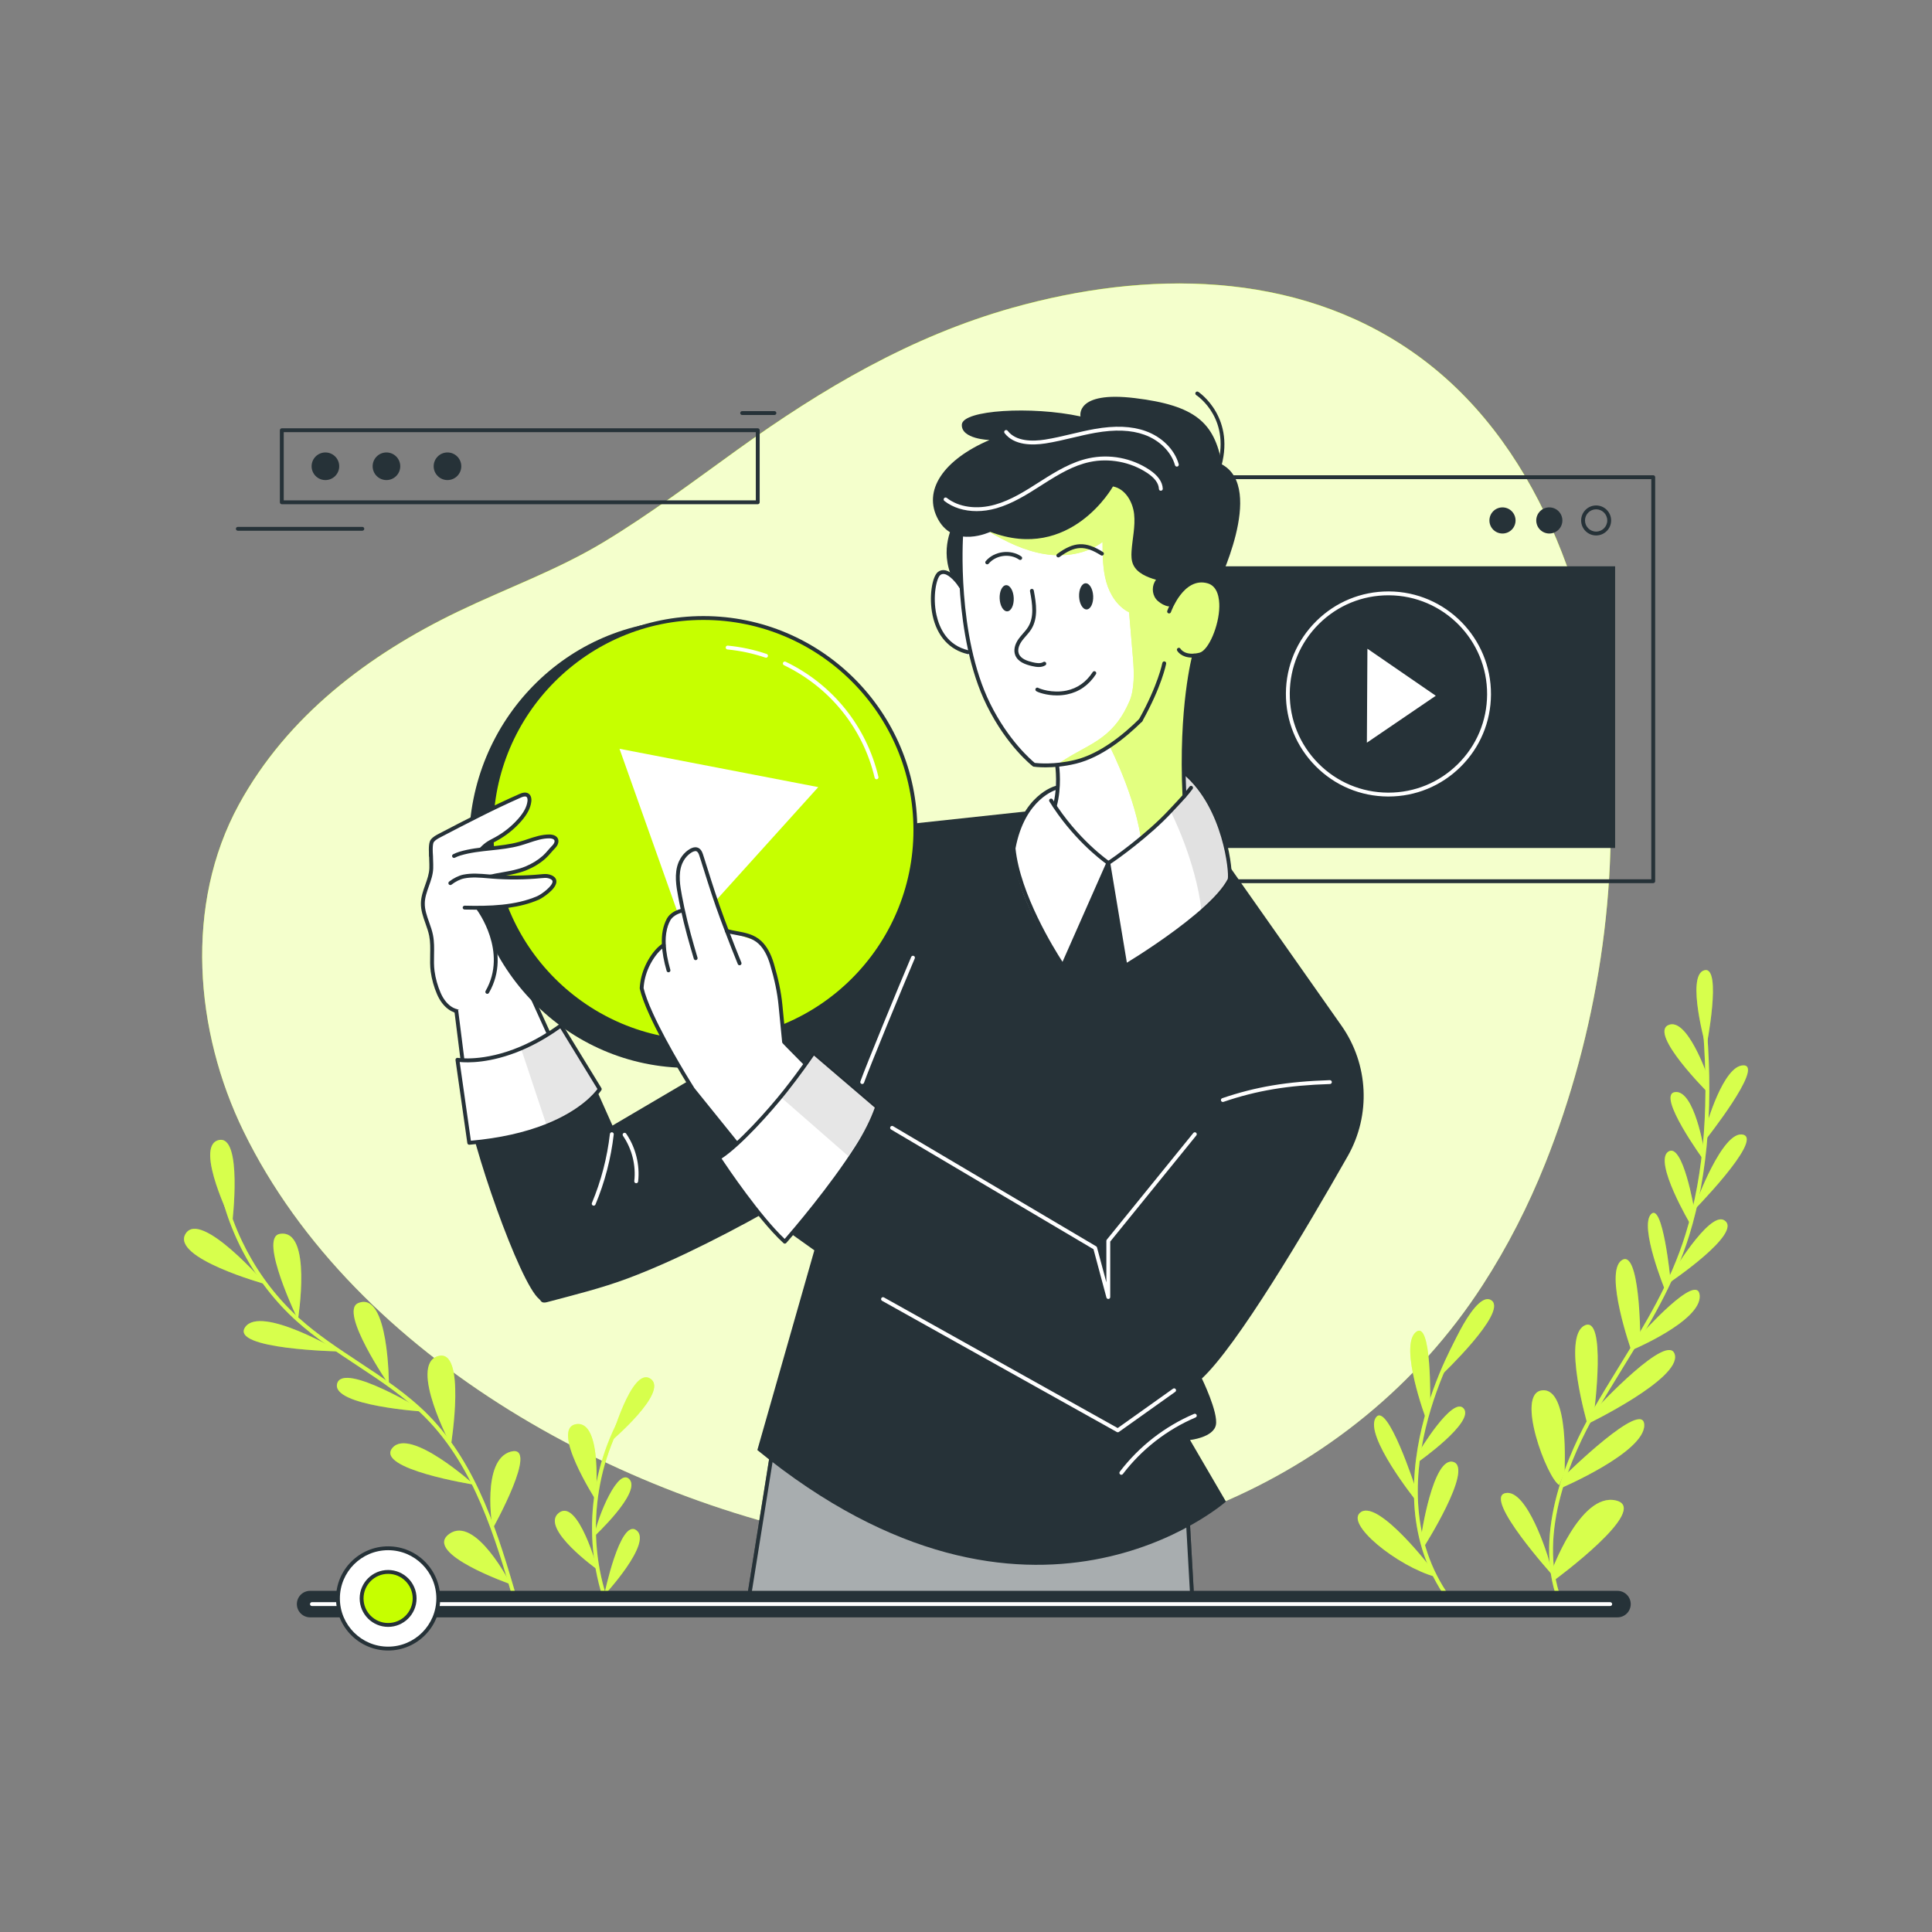 <?xml version="1.0" encoding="utf-8"?>
<!-- Generator: Adobe Illustrator 27.5.0, SVG Export Plug-In . SVG Version: 6.00 Build 0)  -->
<svg version="1.1" xmlns="http://www.w3.org/2000/svg" xmlns:xlink="http://www.w3.org/1999/xlink" x="0px" y="0px"
	 viewBox="0 0 500 500" style="enable-background:new 0 0 500 500;" xml:space="preserve">
<rect x="0" y="0" width="500" height="500" fill="#808080" stroke="none"/>
<g id="Background_Simple_1_">
	<g id="Background_Simple">
		<path style="fill:#C6FF00;" d="M226.051,399.98c60.889,9.521,123.913-15.287,157.658-67.434
			c6.421-9.922,11.816-20.502,16.197-31.476c13.335-33.404,19.6-72.299,15.9-108.145c-3.915-37.93-17.749-79.286-50.343-101.924
			c-30.432-21.137-68.861-21.09-103.434-11.368c-26.269,7.387-49.199,20.927-71.194,36.741
			c-11.362,8.169-22.562,16.62-34.552,23.866c-12.071,7.294-25.131,11.945-37.726,18.004c-23.176,11.15-44.204,27.032-56.729,49.945
			c-14.155,25.895-11.445,58.667,1.21,84.572C91.994,352.032,163.162,390.146,226.051,399.98z"/>
		<path style="opacity:0.8;fill:#FFFFFF;" d="M226.051,400.015c60.889,9.521,123.913-15.287,157.658-67.434
			c6.421-9.922,11.816-20.502,16.197-31.476c13.335-33.404,19.6-72.299,15.9-108.145c-3.915-37.93-17.749-79.286-50.343-101.924
			c-30.432-21.137-68.861-21.09-103.434-11.368c-26.269,7.387-49.199,20.926-71.194,36.741
			c-11.362,8.169-22.562,16.62-34.552,23.866c-12.071,7.294-25.131,11.945-37.726,18.004c-23.176,11.15-44.204,27.032-56.729,49.945
			c-14.155,25.895-11.445,58.667,1.21,84.572C91.994,352.068,163.162,390.181,226.051,400.015z"/>
	</g>
</g>
<g id="Graphics">
	<g id="Background_details">
		<g>
			<g>
				<g>
					<path style="fill:#263238;" d="M427.857,228.554H276.185c-0.276,0-0.5-0.224-0.5-0.5V123.497c0-0.276,0.224-0.5,0.5-0.5
						h151.672c0.276,0,0.5,0.224,0.5,0.5v104.558C428.357,228.331,428.134,228.554,427.857,228.554z M276.685,227.554h150.672
						V123.997H276.685V227.554z"/>
				</g>
				<g>
					<g>
						<path style="fill:#263238;" d="M413.077,138.575c-2.14,0-3.881-1.741-3.881-3.882c0-2.14,1.741-3.881,3.881-3.881
							c2.141,0,3.882,1.741,3.882,3.881C416.959,136.833,415.218,138.575,413.077,138.575z M413.077,131.811
							c-1.589,0-2.881,1.293-2.881,2.881c0,1.589,1.292,2.882,2.881,2.882c1.589,0,2.882-1.293,2.882-2.882
							C415.959,133.104,414.666,131.811,413.077,131.811z"/>
					</g>
					<path style="fill:#263238;" d="M404.342,134.693c0,1.867-1.514,3.381-3.381,3.381c-1.868,0-3.381-1.514-3.381-3.381
						s1.514-3.382,3.381-3.382C402.828,131.312,404.342,132.826,404.342,134.693z"/>
					<path style="fill:#263238;" d="M392.224,134.693c0,1.867-1.514,3.381-3.381,3.381s-3.381-1.514-3.381-3.381
						s1.514-3.382,3.381-3.382S392.224,132.826,392.224,134.693z"/>
				</g>
				<g>
					<rect x="286.815" y="146.558" style="fill:#263238;" width="131.176" height="72.901"/>
				</g>
			</g>
			<g>
				<g>
					<g>
						<path style="fill:#FFFFFF;" d="M359.332,206.135c-0.053,0-0.104,0-0.155-0.001c-7.088-0.04-13.736-2.838-18.721-7.879
							c-4.984-5.041-7.706-11.72-7.666-18.809c0.04-7.088,2.838-13.737,7.879-18.721c5.004-4.947,11.623-7.666,18.653-7.666
							c0.053,0,0.103,0,0.155,0c14.632,0.083,26.469,12.055,26.387,26.688c-0.04,7.088-2.838,13.737-7.879,18.721
							C372.981,203.416,366.362,206.135,359.332,206.135z M359.323,154.06c-6.767,0-13.136,2.617-17.951,7.378
							c-4.851,4.796-7.544,11.194-7.582,18.015c-0.039,6.821,2.581,13.249,7.377,18.1c4.796,4.851,11.194,7.543,18.016,7.582
							c0.05,0.001,0.1,0.001,0.148,0.001c6.767,0,13.136-2.617,17.951-7.378c4.851-4.796,7.544-11.194,7.582-18.015
							c0.079-14.081-11.312-25.602-25.393-25.682C359.422,154.06,359.372,154.06,359.323,154.06z"/>
					</g>
					<polygon style="fill:#FFFFFF;" points="353.885,167.888 353.748,192.205 371.581,180.061 					"/>
				</g>
			</g>
		</g>
		<g id="Background_Details">
			<g>
				<g>
					<g>
						<g>
							<path style="fill:#263238;" d="M196.105,130.495H72.931c-0.276,0-0.5-0.224-0.5-0.5v-18.651c0-0.276,0.224-0.5,0.5-0.5
								h123.175c0.276,0,0.5,0.224,0.5,0.5v18.651C196.605,130.271,196.382,130.495,196.105,130.495z M73.431,129.495h122.175
								v-17.651H73.431V129.495z"/>
						</g>
						<g>
							<path style="fill:#263238;" d="M87.789,120.669c0,1.973-1.6,3.573-3.573,3.573c-1.973,0-3.573-1.6-3.573-3.573
								c0-1.973,1.6-3.573,3.573-3.573C86.19,117.096,87.789,118.696,87.789,120.669z"/>
							<path style="fill:#263238;" d="M103.584,120.669c0,1.973-1.6,3.573-3.573,3.573c-1.973,0-3.573-1.6-3.573-3.573
								c0-1.973,1.599-3.573,3.573-3.573C101.985,117.096,103.584,118.696,103.584,120.669z"/>
							<path style="fill:#263238;" d="M119.379,120.669c0,1.973-1.6,3.573-3.573,3.573c-1.973,0-3.573-1.6-3.573-3.573
								c0-1.973,1.6-3.573,3.573-3.573C117.78,117.096,119.379,118.696,119.379,120.669z"/>
						</g>
					</g>
					<g>
						<path style="fill:#263238;" d="M200.423,107.4h-8.354c-0.276,0-0.5-0.224-0.5-0.5c0-0.276,0.224-0.5,0.5-0.5h8.354
							c0.276,0,0.5,0.224,0.5,0.5C200.923,107.176,200.7,107.4,200.423,107.4z"/>
					</g>
					<g>
						<path style="fill:#263238;" d="M93.771,137.354H61.55c-0.276,0-0.5-0.224-0.5-0.5s0.224-0.5,0.5-0.5h32.221
							c0.276,0,0.5,0.224,0.5,0.5S94.048,137.354,93.771,137.354z"/>
					</g>
				</g>
			</g>
		</g>
	</g>
</g>
<g id="Plants_1_">
	<g id="Plants">
		<g>
			<g>
				<g>
					<path style="fill:#C6FF00;" d="M403.587,414.514c-0.203,0-0.395-0.125-0.47-0.327c-6.501-17.67,2.864-38.333,9.025-49.077
						c2.242-3.909,4.61-7.764,6.899-11.492c6.816-11.096,13.255-21.577,17.149-34.11c4.934-15.875,6.355-34.967,4.222-56.744
						c-0.026-0.275,0.175-0.52,0.449-0.547c0.275-0.011,0.521,0.175,0.547,0.449c2.145,21.911,0.711,41.136-4.263,57.139
						c-3.932,12.653-10.402,23.186-17.252,34.337c-2.286,3.722-4.649,7.57-6.885,11.467c-6.074,10.593-15.316,30.945-8.954,48.233
						c0.096,0.26-0.037,0.547-0.296,0.643C403.702,414.504,403.645,414.514,403.587,414.514z"/>
				</g>
				<path style="fill:#C6FF00;" d="M401.408,406.976c0,0,7.483-20.823,16.775-18.658c9.292,2.165-16.007,20.697-16.007,20.697
					L401.408,406.976z"/>
				<path style="fill:#C6FF00;" d="M404.942,380.917c-0.116-0.655,1.278-21.795-5.808-21.098s1.278,22.882,4.414,24.508
					L404.942,380.917z"/>
				<path style="fill:#C6FF00;" d="M400.672,403.123c0,0-5.435-18.058-11.136-16.691c-5.701,1.367,12.435,21.42,12.435,21.42
					L400.672,403.123z"/>
				<path style="fill:#C6FF00;" d="M403.921,385.142c0,0,21.727-9.267,21.609-16.343c-0.118-7.076-20.548,13.035-20.548,13.035
					L403.921,385.142z"/>
				<path style="fill:#C6FF00;" d="M410.821,368.543c0,0-6.564-22.527-0.773-25.487c5.791-2.96,2.529,22.303,2.529,22.303
					L410.821,368.543z"/>
				<path style="fill:#C6FF00;" d="M410.821,368.543c0,0,24.163-11.665,22.627-17.928c-1.536-6.264-19.956,13.516-19.956,13.516
					L410.821,368.543z"/>
				<path style="fill:#C6FF00;" d="M422.17,349.466c0,0-7.118-20.216-2.462-23.32c4.656-3.104,4.785,19.452,4.785,19.452
					L422.17,349.466z"/>
				<path style="fill:#C6FF00;" d="M422.17,349.466c0,0,18.101-7.542,17.713-14.138c-0.388-6.595-15.39,10.27-15.39,10.27
					L422.17,349.466z"/>
				<path style="fill:#C6FF00;" d="M430.919,333.866c0,0-6.701-16.35-3.646-19.623c3.055-3.274,5.019,16.737,5.019,16.737
					L430.919,333.866z"/>
				<path style="fill:#C6FF00;" d="M432.292,330.285c0,0,9.958-16.846,13.906-14.495c5.273,3.142-14.476,16.389-14.476,16.389
					L432.292,330.285z"/>
				<path style="fill:#C6FF00;" d="M437.492,316.853c0,0-9.583-16.144-5.77-18.79c3.813-2.646,6.751,14.983,6.751,14.983
					L437.492,316.853z"/>
				<path style="fill:#C6FF00;" d="M438.75,311.845c0.094-0.42,7.077-19.516,12.369-18.193c5.293,1.323-13.379,20.229-13.379,20.229
					L438.75,311.845z"/>
				<path style="fill:#C6FF00;" d="M441.034,297.792c0,0-2.476-15.754-7.516-15.166c-5.04,0.588,7.516,17.789,7.516,17.789V297.792z
					"/>
				<path style="fill:#C6FF00;" d="M441.558,291.512c0,0,4.415-15.944,9.708-15.797c5.293,0.147-9.976,19.408-9.976,19.408
					L441.558,291.512z"/>
				<path style="fill:#C6FF00;" d="M441.86,278.362c0,0-5.277-15.366-10.138-13.049c-4.861,2.316,10.138,17.297,10.138,17.297
					V278.362z"/>
				<path style="fill:#C6FF00;" d="M441.563,271.166c0,0-5.32-18.627-0.528-20.05C445.826,249.693,441.563,271.166,441.563,271.166z
					"/>
			</g>
			<g style="opacity:0.3;">
				<g>
					<path style="fill:#FFFFFF;" d="M403.587,414.514c-0.203,0-0.395-0.125-0.47-0.327c-6.501-17.67,2.864-38.333,9.025-49.077
						c2.242-3.909,4.61-7.764,6.899-11.492c6.816-11.096,13.255-21.577,17.149-34.11c4.934-15.875,6.355-34.967,4.222-56.744
						c-0.026-0.275,0.175-0.52,0.449-0.547c0.275-0.011,0.521,0.175,0.547,0.449c2.145,21.911,0.711,41.136-4.263,57.139
						c-3.932,12.653-10.402,23.186-17.252,34.337c-2.286,3.722-4.649,7.57-6.885,11.467c-6.074,10.593-15.316,30.945-8.954,48.233
						c0.096,0.26-0.037,0.547-0.296,0.643C403.702,414.504,403.645,414.514,403.587,414.514z"/>
				</g>
				<g>
					<path style="fill:#FFFFFF;" d="M401.408,406.976c0,0,7.483-20.823,16.775-18.658c9.292,2.165-16.007,20.697-16.007,20.697
						L401.408,406.976z"/>
					<path style="fill:#FFFFFF;" d="M404.942,380.917c-0.116-0.655,1.278-21.795-5.808-21.098s1.278,22.882,4.414,24.508
						L404.942,380.917z"/>
					<path style="fill:#FFFFFF;" d="M400.672,403.123c0,0-5.435-18.058-11.136-16.691c-5.701,1.367,12.435,21.42,12.435,21.42
						L400.672,403.123z"/>
					<path style="fill:#FFFFFF;" d="M403.921,385.142c0,0,21.727-9.267,21.609-16.343c-0.118-7.076-20.548,13.035-20.548,13.035
						L403.921,385.142z"/>
					<path style="fill:#FFFFFF;" d="M410.821,368.543c0,0-6.564-22.527-0.773-25.487c5.791-2.96,2.529,22.303,2.529,22.303
						L410.821,368.543z"/>
					<path style="fill:#FFFFFF;" d="M410.821,368.543c0,0,24.163-11.665,22.627-17.928c-1.536-6.264-19.956,13.516-19.956,13.516
						L410.821,368.543z"/>
					<path style="fill:#FFFFFF;" d="M422.17,349.466c0,0-7.118-20.216-2.462-23.32c4.656-3.104,4.785,19.452,4.785,19.452
						L422.17,349.466z"/>
					<path style="fill:#FFFFFF;" d="M422.17,349.466c0,0,18.101-7.542,17.713-14.138c-0.388-6.595-15.39,10.27-15.39,10.27
						L422.17,349.466z"/>
					<path style="fill:#FFFFFF;" d="M430.919,333.866c0,0-6.701-16.35-3.646-19.623c3.055-3.274,5.019,16.737,5.019,16.737
						L430.919,333.866z"/>
					<path style="fill:#FFFFFF;" d="M432.292,330.285c0,0,9.958-16.846,13.906-14.495c5.273,3.142-14.476,16.389-14.476,16.389
						L432.292,330.285z"/>
					<path style="fill:#FFFFFF;" d="M437.492,316.853c0,0-9.583-16.144-5.77-18.79c3.813-2.646,6.751,14.983,6.751,14.983
						L437.492,316.853z"/>
					<path style="fill:#FFFFFF;" d="M438.75,311.845c0.094-0.42,7.077-19.516,12.369-18.193
						c5.293,1.323-13.379,20.229-13.379,20.229L438.75,311.845z"/>
					<path style="fill:#FFFFFF;" d="M441.034,297.792c0,0-2.476-15.754-7.516-15.166c-5.04,0.588,7.516,17.789,7.516,17.789V297.792
						z"/>
					<path style="fill:#FFFFFF;" d="M441.558,291.512c0,0,4.415-15.944,9.708-15.797c5.293,0.147-9.976,19.408-9.976,19.408
						L441.558,291.512z"/>
					<path style="fill:#FFFFFF;" d="M441.86,278.362c0,0-5.277-15.366-10.138-13.049c-4.861,2.316,10.138,17.297,10.138,17.297
						V278.362z"/>
					<path style="fill:#FFFFFF;" d="M441.563,271.166c0,0-5.32-18.627-0.528-20.05C445.826,249.693,441.563,271.166,441.563,271.166
						z"/>
				</g>
			</g>
		</g>
		<g>
			<g>
				<g>
					<path style="fill:#C6FF00;" d="M156.966,415.219c-0.206,0-0.399-0.129-0.472-0.334c-6.214-17.657-3.436-38.174,7.251-53.542
						c0.157-0.228,0.468-0.283,0.696-0.125c0.227,0.157,0.283,0.469,0.125,0.695c-10.506,15.109-13.237,35.28-7.128,52.64
						c0.092,0.261-0.045,0.546-0.306,0.638C157.077,415.21,157.021,415.219,156.966,415.219z"/>
				</g>
				<path style="fill:#C6FF00;" d="M156.354,412.873c0,0,12.618-13.578,8.371-16.826S156.354,412.873,156.354,412.873z"/>
				<path style="fill:#C6FF00;" d="M154.721,406.292c0,0-5.111-18.74-10.108-14.742
					C139.616,395.547,154.721,406.292,154.721,406.292z"/>
				<path style="fill:#C6FF00;" d="M153.732,397.671c0,0,12.117-11.243,9.244-14.74
					C160.103,379.433,154.732,392.299,153.732,397.671z"/>
				<path style="fill:#C6FF00;" d="M154.175,388.173c0,0,1.906-20.608-5.015-19.608
					C142.239,369.564,154.175,388.173,154.175,388.173z"/>
				<path style="fill:#C6FF00;" d="M158.024,373.061c0,0,15.195-12.866,10.324-16.239
					C163.475,353.449,158.024,373.061,158.024,373.061z"/>
			</g>
			<g style="opacity:0.3;">
				<g>
					<path style="fill:#FFFFFF;" d="M156.944,415.219c-0.206,0-0.399-0.129-0.472-0.334c-6.214-17.657-3.436-38.174,7.25-53.542
						c0.158-0.228,0.468-0.283,0.696-0.125c0.227,0.157,0.283,0.469,0.125,0.695c-10.506,15.109-13.237,35.28-7.128,52.64
						c0.092,0.261-0.045,0.546-0.306,0.638C157.055,415.21,156.999,415.219,156.944,415.219z"/>
				</g>
				<g>
					<path style="fill:#FFFFFF;" d="M156.332,412.873c0,0,12.618-13.578,8.371-16.826
						C160.456,392.799,156.332,412.873,156.332,412.873z"/>
					<path style="fill:#FFFFFF;" d="M154.699,406.292c0,0-5.112-18.74-10.108-14.742
						C139.594,395.547,154.699,406.292,154.699,406.292z"/>
					<path style="fill:#FFFFFF;" d="M153.711,397.671c0,0,12.117-11.243,9.244-14.74
						C160.081,379.433,154.71,392.299,153.711,397.671z"/>
					<path style="fill:#FFFFFF;" d="M154.153,388.173c0,0,1.906-20.608-5.015-19.608
						C142.218,369.564,154.153,388.173,154.153,388.173z"/>
					<path style="fill:#FFFFFF;" d="M158.002,373.061c0,0,15.195-12.866,10.324-16.239S158.002,373.061,158.002,373.061z"/>
				</g>
			</g>
		</g>
		<g>
			<g>
				<g>
					<path style="fill:#C6FF00;" d="M133.373,414.558c-0.217,0-0.416-0.142-0.48-0.359c-4.706-16.106-10.039-34.361-22.684-47.209
						c-5.271-5.355-11.692-9.59-17.901-13.684c-5.287-3.487-10.754-7.092-15.538-11.396c-11.154-10.037-18.711-24.321-20.734-39.189
						c-0.037-0.273,0.155-0.525,0.428-0.563c0.277-0.044,0.526,0.154,0.563,0.428c1.991,14.638,9.431,28.699,20.412,38.58
						c4.727,4.254,10.163,7.838,15.419,11.305c6.252,4.123,12.718,8.386,18.063,13.817c12.822,13.027,18.192,31.41,22.931,47.629
						c0.078,0.266-0.075,0.543-0.34,0.62C133.466,414.551,133.419,414.558,133.373,414.558z"/>
				</g>
				<path style="fill:#C6FF00;" d="M132.181,410.008c0,0-9.122-18.046-15.961-12.993
					C109.381,402.067,132.181,410.008,132.181,410.008z"/>
				<path style="fill:#C6FF00;" d="M127.506,395.603c-0.119-0.324-2.951-17.821,4.675-19.915
					C139.808,373.595,127.506,395.603,127.506,395.603z"/>
				<path style="fill:#C6FF00;" d="M122.706,384.239c0,0-16.535-14.971-21.14-9.527C96.959,380.154,122.706,384.239,122.706,384.239
					z"/>
				<path style="fill:#C6FF00;" d="M116.704,374.026c0,0-10.952-20.669-3.415-23.042
					C120.826,348.611,116.704,374.026,116.704,374.026z"/>
				<path style="fill:#C6FF00;" d="M109.991,365.354c0,0-21.169-13.087-22.737-7.279
					C85.687,363.883,109.991,365.354,109.991,365.354z"/>
				<path style="fill:#C6FF00;" d="M100.648,358.356c0,0-13.04-18.972-7.951-21.112C100.648,333.9,100.648,358.356,100.648,358.356z
					"/>
				<path style="fill:#C6FF00;" d="M87.881,349.758c0,0-20.382-12.065-24.421-6.302C59.422,349.22,87.881,349.758,87.881,349.758z"
					/>
				<path style="fill:#C6FF00;" d="M77.104,341.538c0,0-10.268-21.217-4.719-22.198C80.96,317.822,77.104,341.538,77.104,341.538z"
					/>
				<path style="fill:#C6FF00;" d="M68.75,332.363c0,0-16.76-19.383-20.704-13.094S68.75,332.363,68.75,332.363z"/>
				<path style="fill:#C6FF00;" d="M60.097,316.595c0,0-9.945-19.856-3.566-21.524C62.911,293.402,60.097,316.595,60.097,316.595z"
					/>
			</g>
			<g style="opacity:0.3;">
				<g>
					<path style="fill:#FFFFFF;" d="M133.373,414.558c-0.217,0-0.416-0.142-0.48-0.359c-4.706-16.106-10.039-34.361-22.684-47.209
						c-5.271-5.355-11.692-9.59-17.901-13.684c-5.287-3.487-10.754-7.092-15.538-11.396c-11.154-10.037-18.711-24.321-20.734-39.189
						c-0.037-0.273,0.155-0.525,0.428-0.563c0.277-0.044,0.526,0.154,0.563,0.428c1.991,14.638,9.431,28.699,20.412,38.58
						c4.727,4.254,10.163,7.838,15.419,11.305c6.252,4.123,12.718,8.386,18.063,13.817c12.822,13.027,18.192,31.41,22.931,47.629
						c0.078,0.266-0.075,0.543-0.34,0.62C133.466,414.551,133.419,414.558,133.373,414.558z"/>
				</g>
				<path style="fill:#FFFFFF;" d="M132.181,410.008c0,0-9.122-18.046-15.961-12.993
					C109.381,402.067,132.181,410.008,132.181,410.008z"/>
				<path style="fill:#FFFFFF;" d="M127.506,395.603c-0.119-0.324-2.951-17.821,4.675-19.915
					C139.808,373.595,127.506,395.603,127.506,395.603z"/>
				<path style="fill:#FFFFFF;" d="M122.706,384.239c0,0-16.535-14.971-21.14-9.527C96.959,380.154,122.706,384.239,122.706,384.239
					z"/>
				<path style="fill:#FFFFFF;" d="M116.704,374.026c0,0-10.952-20.669-3.415-23.042
					C120.826,348.611,116.704,374.026,116.704,374.026z"/>
				<path style="fill:#FFFFFF;" d="M109.991,365.354c0,0-21.169-13.087-22.737-7.279
					C85.687,363.883,109.991,365.354,109.991,365.354z"/>
				<path style="fill:#FFFFFF;" d="M100.648,358.356c0,0-13.04-18.972-7.951-21.112C100.648,333.9,100.648,358.356,100.648,358.356z
					"/>
				<path style="fill:#FFFFFF;" d="M87.881,349.758c0,0-20.382-12.065-24.421-6.302C59.422,349.22,87.881,349.758,87.881,349.758z"
					/>
				<path style="fill:#FFFFFF;" d="M77.104,341.538c0,0-10.268-21.217-4.719-22.198C80.96,317.822,77.104,341.538,77.104,341.538z"
					/>
				<path style="fill:#FFFFFF;" d="M68.75,332.363c0,0-16.76-19.383-20.704-13.094S68.75,332.363,68.75,332.363z"/>
				<path style="fill:#FFFFFF;" d="M60.097,316.595c0,0-9.945-19.856-3.566-21.524C62.911,293.402,60.097,316.595,60.097,316.595z"
					/>
			</g>
		</g>
		<g>
			<g>
				<g>
					<path style="fill:#C6FF00;" d="M375.828,415.388c-0.149,0-0.297-0.066-0.396-0.194c-22.444-29.026,1.862-69.649,2.11-70.057
						c0.142-0.236,0.452-0.31,0.686-0.166c0.236,0.144,0.311,0.451,0.167,0.688c-0.244,0.4-24.193,40.444-2.173,68.924
						c0.169,0.219,0.129,0.532-0.09,0.701C376.043,415.353,375.935,415.388,375.828,415.388z"/>
				</g>
				<path style="fill:#C6FF00;" d="M370.428,405.885c0,0-13.35-17.468-18.118-14.632c-4.768,2.835,9.485,14.198,19.177,16.829
					L370.428,405.885z"/>
				<path style="fill:#C6FF00;" d="M367.75,397.992c0-0.387,3.118-21.302,8.402-19.627c5.284,1.676-7.733,22.111-7.733,22.111
					L367.75,397.992z"/>
				<path style="fill:#C6FF00;" d="M366.357,388.225c0,0-13.287-16.587-10.341-21.28c2.947-4.693,10.346,18.223,10.346,18.223
					L366.357,388.225z"/>
				<path style="fill:#C6FF00;" d="M367.145,378.27c0,0,14.516-10.233,11.679-13.725c-2.837-3.492-11.679,11.312-11.679,11.312
					V378.27z"/>
				<path style="fill:#C6FF00;" d="M369.011,367.109c0,0-6.922-18.546-2.654-22.3c4.269-3.754,3.768,18.528,3.768,18.528
					L369.011,367.109z"/>
				<path style="fill:#C6FF00;" d="M373.169,355.746c0,0,16.797-15.942,12.929-19.128
					C382.23,333.434,374.687,349.619,373.169,355.746z"/>
			</g>
			<g style="opacity:0.3;">
				<g>
					<path style="fill:#FFFFFF;" d="M375.828,415.388c-0.149,0-0.297-0.066-0.396-0.194c-22.444-29.026,1.862-69.649,2.11-70.057
						c0.142-0.236,0.452-0.31,0.686-0.166c0.236,0.144,0.311,0.451,0.167,0.688c-0.244,0.4-24.193,40.444-2.173,68.924
						c0.169,0.219,0.129,0.532-0.09,0.701C376.043,415.353,375.935,415.388,375.828,415.388z"/>
				</g>
				<g>
					<path style="fill:#FFFFFF;" d="M370.428,405.885c0,0-13.35-17.468-18.118-14.632c-4.768,2.835,9.485,14.198,19.177,16.829
						L370.428,405.885z"/>
					<path style="fill:#FFFFFF;" d="M367.75,397.992c0-0.387,3.118-21.302,8.402-19.627c5.284,1.676-7.733,22.111-7.733,22.111
						L367.75,397.992z"/>
					<path style="fill:#FFFFFF;" d="M366.357,388.225c0,0-13.287-16.587-10.341-21.28c2.947-4.693,10.346,18.223,10.346,18.223
						L366.357,388.225z"/>
					<path style="fill:#FFFFFF;" d="M367.145,378.27c0,0,14.516-10.233,11.679-13.725c-2.837-3.492-11.679,11.312-11.679,11.312
						V378.27z"/>
					<path style="fill:#FFFFFF;" d="M369.011,367.109c0,0-6.922-18.546-2.654-22.3c4.269-3.754,3.768,18.528,3.768,18.528
						L369.011,367.109z"/>
					<path style="fill:#FFFFFF;" d="M373.169,355.746c0,0,16.797-15.942,12.929-19.128
						C382.23,333.434,374.687,349.619,373.169,355.746z"/>
				</g>
			</g>
		</g>
	</g>
</g>
<g id="Character_1_">
	<g id="Character">
		<g>
			<g>
				<path style="fill:#263238;" d="M308.497,412.8c-1.082-19.233-1.821-32.546-1.821-32.546
					c-68.737,16.642-105.933-10.084-105.933-10.084s-3.009,18.928-6.819,42.63H308.497z"/>
				<path style="fill:#263238;" d="M308.497,413.3H193.924c-0.146,0-0.286-0.064-0.38-0.176c-0.095-0.111-0.137-0.259-0.113-0.403
					c3.811-23.702,6.819-42.629,6.819-42.629c0.027-0.172,0.141-0.316,0.301-0.383c0.161-0.068,0.343-0.045,0.484,0.055
					c0.371,0.266,37.827,26.393,105.524,10.004c0.143-0.032,0.297-0.003,0.415,0.085c0.119,0.089,0.193,0.226,0.201,0.374
					c0,0,0.739,13.313,1.821,32.545c0.008,0.138-0.041,0.271-0.136,0.372C308.766,413.243,308.635,413.3,308.497,413.3z
					 M194.511,412.3h113.457c-0.933-16.58-1.605-28.659-1.758-31.42c-62.894,15.041-99.785-6.457-105.095-9.863
					C200.521,374.749,197.829,391.658,194.511,412.3z"/>
			</g>
			<g style="opacity:0.6;">
				<path style="fill:#FFFFFF;" d="M308.497,412.8c-1.082-19.233-1.821-32.546-1.821-32.546
					c-68.737,16.642-105.933-10.084-105.933-10.084s-3.009,18.928-6.819,42.63H308.497z"/>
				<path style="fill:#263238;" d="M308.497,413.3H193.924c-0.146,0-0.286-0.064-0.38-0.176c-0.095-0.111-0.137-0.259-0.113-0.403
					c3.811-23.702,6.819-42.629,6.819-42.629c0.027-0.172,0.141-0.316,0.301-0.383c0.161-0.068,0.343-0.045,0.484,0.055
					c0.371,0.266,37.827,26.393,105.524,10.004c0.143-0.032,0.297-0.003,0.415,0.085c0.119,0.089,0.193,0.226,0.201,0.374
					c0,0,0.739,13.313,1.821,32.545c0.008,0.138-0.041,0.271-0.136,0.372C308.766,413.243,308.635,413.3,308.497,413.3z
					 M194.511,412.3h113.457c-0.933-16.58-1.605-28.659-1.758-31.42c-62.894,15.041-99.785-6.457-105.095-9.863
					C200.521,374.749,197.829,391.658,194.511,412.3z"/>
			</g>
		</g>
		<g>
			<g>
				<path style="fill:#FFFFFF;" d="M111.614,224.714c-0.103,3.101-2.117,5.905-2.181,9.008c-0.059,2.896,1.58,5.54,2.137,8.383
					c0.599,3.055-0.021,6.192,0.392,9.268c0.258,1.919,0.832,3.971,1.604,5.75c0.617,1.421,1.512,2.756,2.765,3.668
					c2.033,1.48,4.846,1.415,7.261,1.415c2.463,0,5.015-0.448,6.995-2.011c1.614-1.275,2.649-3.127,3.641-4.928
					c0.83-1.506,1.681-3.091,1.707-4.81c0.015-0.969-0.239-1.926-0.597-2.827c-1.955-4.91-6.993-8.413-7.84-13.629
					c-0.362-2.229,0.106-4.495,0.303-6.744c0.197-2.249,0.068-4.687-1.287-6.493c-2.258-3.011-7.522-3.631-11.027-3.619
					C110.426,217.162,111.737,220.984,111.614,224.714z"/>
				<path style="fill:#263238;" d="M122.949,262.706c-2.339,0-4.929-0.066-6.912-1.511c-1.21-0.882-2.196-2.185-2.929-3.874
					c-0.794-1.829-1.377-3.918-1.642-5.882c-0.194-1.449-0.165-2.915-0.138-4.333c0.032-1.624,0.065-3.304-0.249-4.906
					c-0.211-1.077-0.595-2.159-0.967-3.206c-0.599-1.687-1.218-3.431-1.18-5.283c0.034-1.647,0.585-3.202,1.12-4.705
					c0.521-1.466,1.013-2.851,1.061-4.309l0,0c0.022-0.679-0.004-1.371-0.03-2.04c-0.074-1.919-0.144-3.732,0.965-4.889
					c0.72-0.751,1.844-1.119,3.436-1.124c3.229,0.002,8.918,0.47,11.429,3.819c1.212,1.616,1.653,3.788,1.385,6.836
					c-0.049,0.558-0.114,1.116-0.18,1.675c-0.201,1.714-0.39,3.333-0.128,4.946c0.462,2.848,2.222,5.155,4.085,7.599
					c1.406,1.843,2.859,3.749,3.726,5.926c0.44,1.105,0.647,2.093,0.633,3.019c-0.028,1.883-0.953,3.562-1.769,5.043
					c-0.962,1.745-2.052,3.724-3.769,5.08c-1.805,1.425-4.194,2.118-7.305,2.118h-0.289
					C123.186,262.706,123.068,262.706,122.949,262.706z M112.113,224.731c-0.053,1.613-0.594,3.137-1.118,4.611
					c-0.531,1.494-1.032,2.905-1.062,4.391c-0.035,1.67,0.527,3.252,1.122,4.928c0.384,1.081,0.78,2.198,1.006,3.348
					c0.335,1.706,0.3,3.441,0.268,5.118c-0.027,1.38-0.055,2.808,0.129,4.181c0.252,1.875,0.809,3.869,1.567,5.616
					c0.662,1.523,1.536,2.689,2.601,3.464c1.82,1.325,4.4,1.322,6.677,1.318h0.29c2.877,0,5.063-0.622,6.685-1.903
					c1.559-1.23,2.597-3.115,3.513-4.777c0.76-1.379,1.621-2.941,1.645-4.576c0.012-0.792-0.172-1.654-0.562-2.634
					c-0.816-2.05-2.227-3.9-3.592-5.689c-1.856-2.434-3.775-4.95-4.278-8.045c-0.284-1.75-0.077-3.515,0.123-5.222
					c0.064-0.549,0.129-1.098,0.177-1.645c0.245-2.788-0.133-4.742-1.189-6.149c-2.333-3.111-8.213-3.397-10.625-3.419
					c-1.307,0.004-2.196,0.271-2.718,0.816c-0.816,0.851-0.757,2.384-0.688,4.159C112.11,223.306,112.137,224.016,112.113,224.731
					L112.113,224.731z"/>
			</g>
			<g>
				<path style="fill:#FFFFFF;" d="M118.096,261.65l3.34,26.509c0,0,18.884-4.641,24.457-12.087l-10.714-23.562"/>
				<path style="fill:#263238;" d="M121.435,288.658c-0.1,0-0.199-0.03-0.283-0.088c-0.118-0.081-0.195-0.208-0.213-0.35
					l-3.34-26.508c-0.035-0.274,0.16-0.524,0.434-0.559c0.277-0.04,0.524,0.16,0.559,0.434l3.269,25.943
					c3.085-0.818,18.382-5.137,23.453-11.527l-10.589-23.287c-0.114-0.251-0.003-0.548,0.248-0.662
					c0.254-0.113,0.548-0.004,0.662,0.248l10.714,23.562c0.076,0.166,0.055,0.36-0.055,0.507
					c-5.616,7.503-23.96,12.081-24.738,12.272C121.516,288.653,121.476,288.658,121.435,288.658z"/>
			</g>
			<g>
				<g>
					<path style="fill:#263238;" d="M152.533,277.897l5.976,13.398l61.763-36.338l11.695-15.606l8.109,19.669l-16.492,38.64
						c-12.79,9.046-26.512,17.034-40.514,24.025c-6.739,3.364-13.587,6.538-20.645,9.178c-6.737,2.52-13.739,4.239-20.68,6.087
						c-0.481,0.128-1.014,0.252-1.459,0.029c-0.318-0.159-0.448-0.542-0.725-0.765c-5.081-4.091-17.82-40.555-19.132-52.165
						L152.533,277.897z"/>
					<path style="fill:#263238;" d="M318.608,224.831l28.561,40.608c7.028,9.993,7.66,23.137,1.628,33.761
						c-11.017,19.4-28.588,49.031-37.753,57.557c0,0,4.278,8.765,3.628,12.017c-0.65,3.251-6.693,3.901-6.693,3.901l9.294,15.931
						c0,0-50.395,44.542-121.272-13.33l14.752-51.695l-7.809-5.566l31.331-104.652l32.192-3.464l9.795,25.923l10.57-12.496
						l10.608,12.496L318.608,224.831z"/>
				</g>
				<g>
					<g>
						<path style="fill:#FFFFFF;" d="M316.473,285.189c-0.208,0-0.402-0.131-0.474-0.339c-0.089-0.261,0.051-0.545,0.313-0.635
							c8.682-2.96,16.751-4.313,27.852-4.672c0.268,0.001,0.507,0.208,0.516,0.484c0.009,0.275-0.208,0.507-0.484,0.516
							c-10.994,0.354-18.979,1.692-27.561,4.619C316.581,285.18,316.526,285.189,316.473,285.189z"/>
					</g>
					<g>
						<path style="fill:#FFFFFF;" d="M290.202,381.676c-0.106,0-0.213-0.033-0.303-0.103c-0.22-0.167-0.263-0.481-0.095-0.7
							c4.997-6.555,11.643-11.727,19.223-14.959c0.255-0.109,0.548,0.011,0.656,0.264c0.108,0.254-0.01,0.548-0.264,0.656
							c-7.42,3.164-13.928,8.228-18.82,14.644C290.501,381.608,290.352,381.676,290.202,381.676z"/>
					</g>
					<g>
						<path style="fill:#FFFFFF;" d="M153.645,312.025c-0.064,0-0.13-0.013-0.193-0.039c-0.255-0.106-0.375-0.398-0.268-0.653
							c2.385-5.709,3.952-11.72,4.658-17.865c0.032-0.274,0.283-0.467,0.554-0.44c0.274,0.032,0.471,0.28,0.439,0.554
							c-0.716,6.239-2.308,12.342-4.729,18.137C154.027,311.91,153.841,312.025,153.645,312.025z"/>
					</g>
					<g>
						<path style="fill:#FFFFFF;" d="M164.65,306.218c-0.019,0-0.038-0.001-0.057-0.003c-0.274-0.031-0.472-0.279-0.44-0.554
							c0.464-4.071-0.602-8.341-2.926-11.716c-0.157-0.227-0.1-0.538,0.128-0.695c0.23-0.156,0.54-0.099,0.695,0.129
							c2.459,3.57,3.587,8.088,3.096,12.396C165.117,306.029,164.901,306.218,164.65,306.218z"/>
					</g>
					<g>
						<path style="fill:#FFFFFF;" d="M223.139,280.543c-0.055,0-0.111-0.009-0.166-0.028c-0.26-0.091-0.397-0.377-0.306-0.637
							c1.326-3.783,9.958-24.739,13.151-32.23c0.108-0.254,0.402-0.372,0.656-0.264c0.254,0.108,0.372,0.402,0.264,0.656
							c-3.105,7.284-11.836,28.482-13.128,32.168C223.539,280.414,223.346,280.543,223.139,280.543z"/>
					</g>
					<g>
						<path style="fill:#FFFFFF;" d="M286.827,336.172c-0.224,0-0.424-0.149-0.483-0.371l-3.349-12.505l-52.381-30.983
							c-0.238-0.141-0.316-0.447-0.176-0.685c0.141-0.236,0.449-0.316,0.685-0.176l52.558,31.088
							c0.112,0.067,0.194,0.175,0.228,0.302l2.418,9.031v-10.736c0-0.114,0.039-0.226,0.111-0.315l22.396-27.611
							c0.177-0.214,0.49-0.247,0.704-0.073c0.214,0.174,0.247,0.489,0.073,0.704l-22.285,27.474v14.358
							c0,0.251-0.185,0.463-0.435,0.496C286.87,336.171,286.849,336.172,286.827,336.172z"/>
					</g>
					<g>
						<path style="fill:#FFFFFF;" d="M289.288,370.67c-0.084,0-0.168-0.021-0.244-0.063l-60.767-33.962
							c-0.241-0.135-0.327-0.439-0.192-0.681c0.135-0.242,0.438-0.327,0.681-0.192l60.491,33.808l14.317-10.184
							c0.224-0.159,0.536-0.107,0.697,0.117c0.16,0.226,0.107,0.537-0.117,0.697l-14.575,10.367
							C289.491,370.639,289.39,370.67,289.288,370.67z"/>
					</g>
				</g>
			</g>
		</g>
		<g>
			<ellipse style="fill:#263238;" cx="178.236" cy="218.424" rx="56.855" ry="57.944"/>
			<g>
				<circle style="fill:#C6FF00;" cx="182.037" cy="214.805" r="54.865"/>
				<path style="fill:#263238;" d="M182.037,270.17c-30.529,0-55.366-24.837-55.366-55.365s24.837-55.365,55.366-55.365
					c30.528,0,55.365,24.837,55.365,55.365S212.565,270.17,182.037,270.17z M182.037,160.439c-29.977,0-54.366,24.388-54.366,54.365
					c0,29.977,24.388,54.365,54.366,54.365c29.977,0,54.365-24.388,54.365-54.365C236.402,184.828,212.014,160.439,182.037,160.439z
					"/>
			</g>
			<polygon style="fill:#FFFFFF;" points="160.327,193.785 177.373,241.802 211.765,203.705 			"/>
			<g>
				<g>
					<path style="fill:#FFFFFF;" d="M226.85,201.678c-0.227,0-0.432-0.155-0.486-0.385c-3.026-12.798-11.582-23.417-23.472-29.137
						c-0.249-0.12-0.354-0.419-0.234-0.667c0.121-0.248,0.421-0.353,0.667-0.234c12.164,5.851,20.915,16.715,24.012,29.808
						c0.063,0.269-0.103,0.538-0.372,0.602C226.926,201.673,226.888,201.678,226.85,201.678z"/>
				</g>
				<g>
					<path style="fill:#FFFFFF;" d="M198.252,170.22c-0.053,0-0.108-0.008-0.161-0.027c-3.172-1.08-6.478-1.789-9.827-2.109
						c-0.275-0.026-0.477-0.27-0.45-0.545c0.026-0.275,0.269-0.48,0.545-0.45c3.427,0.327,6.81,1.053,10.055,2.158
						c0.261,0.089,0.401,0.373,0.312,0.634C198.654,170.089,198.46,170.22,198.252,170.22z"/>
				</g>
			</g>
		</g>
		<g>
			<g>
				<path style="fill:#FFFFFF;" d="M222.214,288.669c0,0-10.557,21.914-18.495,24.306l-11.884-15.172l-9.995-12.78l-2.546-3.156
					c0,0,0,0-0.012-0.012l-0.06-0.108l-10.688-19.284l-1.208-2.176l-0.359-1.578l-0.849-3.718l-0.06-0.275l0.156-0.442l1.973-5.571
					l3.575-4.101l0.036-0.155l1.291-6.576l0.143-0.705l3.395-2.104c-0.012-0.012-0.012-0.024-0.012-0.048
					c-0.239-0.646-2.75-7.795-0.789-11.956c0.418-0.909,1.064-1.686,1.997-2.2c0.37-0.215,0.777-0.383,1.243-0.514
					c0,0,0.119-0.251,0.323-0.466c0.311-0.347,0.849-0.622,1.482,0.275v0.012c0.227,0.323,0.454,0.777,0.681,1.423
					c0.108,0.275,0.215,0.598,0.323,0.944c0.048,0.156,0.096,0.323,0.144,0.49c0.048,0.179,0.108,0.359,0.167,0.55
					c0.12,0.395,0.251,0.801,0.383,1.196c1.841,5.727,5.284,15.447,5.535,16.14c0,0.012,0,0.024,0.012,0.036l8.309,2.738l0.98,0.323
					l0.49,1.339l2.905,7.938l0.191,0.514l0.084,0.646l1.841,15.219l0.072,0.072l15.709,15.47L222.214,288.669z"/>
				<g>
					<path style="fill:#263238;" d="M223.139,289.887c-0.123,0-0.245-0.045-0.341-0.135c-14.059-13.144-20.186-19.688-20.247-19.752
						c-0.075-0.08-0.121-0.183-0.132-0.292l-0.944-9.632c-0.309-3.153-1.015-6.555-2.158-10.401
						c-0.72-2.426-1.694-4.193-2.977-5.402c-1.628-1.535-3.692-1.916-5.877-2.319c-0.812-0.15-1.652-0.305-2.472-0.524
						c-0.267-0.071-0.425-0.345-0.354-0.612c0.072-0.267,0.347-0.424,0.612-0.354c0.783,0.208,1.603,0.36,2.396,0.506
						c2.231,0.412,4.539,0.838,6.381,2.575c1.414,1.333,2.477,3.245,3.25,5.844c1.161,3.908,1.878,7.372,2.194,10.588l0.928,9.462
						c0.901,0.953,7.102,7.444,20.083,19.581c0.202,0.188,0.212,0.505,0.024,0.707C223.406,289.833,223.272,289.887,223.139,289.887
						z"/>
				</g>
				<g>
					<path style="fill:#263238;" d="M191.405,249.812c-0.197,0-0.383-0.117-0.463-0.311c-1.061-2.593-2.138-5.334-3.292-8.381
						l0.001-0.001c-0.005-0.014-0.011-0.027-0.015-0.041c-0.406-1.052-0.8-2.115-1.194-3.178c-1.635-4.388-3.044-8.821-4.348-12.984
						c-0.13-0.39-0.263-0.801-0.384-1.2l-0.044-0.137c-0.046-0.147-0.091-0.289-0.128-0.431l-0.518-1.602
						c-0.024-0.075-0.047-0.149-0.067-0.224c-0.079-0.226-0.221-0.593-0.433-0.805c-0.019-0.019-0.036-0.038-0.051-0.059
						c-0.237-0.208-0.469-0.259-0.919-0.107c-0.178,0.054-0.357,0.14-0.58,0.275c-0.312,0.192-0.577,0.389-0.808,0.6
						c-0.631,0.557-1.145,1.265-1.532,2.11l-0.103,0.227c-1.085,2.652-0.481,5.893-0.04,8.261c0.191,1.035,0.393,2.058,0.618,3.08
						c0,0.003,0.001,0.006,0.002,0.008c0.004,0.014,0.008,0.028,0.011,0.042c0.994,4.635,2.275,9.115,3.397,12.886
						c0.079,0.265-0.072,0.543-0.337,0.622c-0.264,0.079-0.543-0.072-0.621-0.337c-1.129-3.789-2.417-8.292-3.417-12.96
						c-0.005-0.016-0.009-0.031-0.012-0.046h-0.001c-0.229-1.034-0.433-2.068-0.625-3.114c-0.463-2.488-1.098-5.896,0.101-8.828
						l0.112-0.249c0.45-0.983,1.046-1.803,1.778-2.448c0.271-0.248,0.585-0.482,0.953-0.708c0.189-0.115,0.476-0.279,0.8-0.376
						c0.155-0.052,0.417-0.128,0.717-0.128c0.487,0,0.912,0.178,1.262,0.529c0.024,0.024,0.046,0.051,0.065,0.08
						c0.314,0.346,0.494,0.793,0.616,1.151l0.589,1.837c0.041,0.154,0.082,0.28,0.123,0.411l0.046,0.146
						c0.119,0.394,0.249,0.796,0.38,1.186c1.302,4.159,2.708,8.577,4.334,12.943c0.394,1.063,0.788,2.124,1.193,3.174
						c0.004,0.012,0.009,0.023,0.012,0.036c0.001,0.001,0.001,0.002,0.002,0.003c1.15,3.039,2.225,5.773,3.283,8.357
						c0.105,0.255-0.018,0.547-0.273,0.652C191.532,249.8,191.468,249.812,191.405,249.812z"/>
				</g>
				<g>
					<path style="fill:#263238;" d="M173.005,251.629c-0.217,0-0.417-0.143-0.48-0.361c-0.72-2.491-1.132-4.778-1.227-6.798
						c-0.133-2.656,0.289-4.857,1.29-6.727c0.042-0.077,0.061-0.113,0.085-0.15c0.62-1.05,1.879-1.913,3.438-2.343
						c0.268-0.07,0.542,0.083,0.615,0.349c0.074,0.267-0.083,0.542-0.349,0.615c-1.312,0.362-2.355,1.06-2.859,1.913
						c-0.03,0.058-0.049,0.093-0.073,0.129c-0.89,1.665-1.273,3.696-1.149,6.167c0.09,1.944,0.49,4.153,1.188,6.569
						c0.077,0.266-0.076,0.542-0.342,0.619C173.098,251.623,173.051,251.629,173.005,251.629z"/>
				</g>
				<g>
					<path style="fill:#263238;" d="M202.942,311.682c-0.146,0-0.291-0.063-0.39-0.187l-23.648-29.315
						c-0.036-0.035-0.043-0.049-0.066-0.094c-0.105-0.175-6.784-10.657-10.76-19.416c-0.657-1.433-1.175-2.673-1.581-3.79
						c-0.412-1.111-0.724-2.122-0.926-3c-0.01-0.045-0.014-0.09-0.012-0.136c0.013-0.277,0.026-0.543,0.064-0.822
						c0.024-0.237,0.05-0.491,0.101-0.745c0.29-1.927,0.993-3.913,2.029-5.723c1.09-1.905,2.417-3.422,3.738-4.273
						c0.233-0.148,0.542-0.082,0.691,0.149c0.149,0.232,0.082,0.542-0.149,0.691c-1.171,0.754-2.415,2.186-3.412,3.929
						c-0.976,1.704-1.637,3.57-1.913,5.397c-0.048,0.245-0.07,0.468-0.092,0.689c-0.033,0.244-0.044,0.462-0.055,0.685
						c0.193,0.821,0.487,1.768,0.875,2.813c0.399,1.095,0.906,2.311,1.552,3.72c3.885,8.558,10.588,19.119,10.655,19.223
						c0.034,0.057,0.053,0.09,0.065,0.114l23.622,29.276c0.173,0.215,0.14,0.529-0.075,0.703
						C203.164,311.646,203.052,311.682,202.942,311.682z"/>
				</g>
			</g>
			<g>
				<g>
					<g>
						<path style="fill:#FFFFFF;" d="M226.984,286.493c-1.184,3.455-2.989,6.934-5.105,10.258
							c-7.556,11.932-18.772,24.6-18.772,24.6c-7.149-6.528-17.061-21.661-17.061-21.661c4.914-3.037,12.771-11.726,17.195-17.321
							c4.244-5.368,7.305-9.935,7.305-9.935L226.984,286.493z"/>
						<path style="fill:#263238;" d="M203.108,321.852c-0.124,0-0.245-0.047-0.337-0.131c-7.114-6.496-17.044-21.605-17.143-21.757
							c-0.074-0.113-0.099-0.251-0.07-0.383c0.029-0.132,0.111-0.246,0.226-0.317c4.966-3.068,12.926-11.97,17.065-17.205
							c4.182-5.289,7.251-9.857,7.281-9.903c0.08-0.118,0.206-0.197,0.348-0.217c0.143-0.017,0.284,0.022,0.393,0.115l16.439,14.06
							c0.156,0.133,0.214,0.348,0.148,0.542c-1.115,3.256-2.85,6.743-5.156,10.364c-7.49,11.828-18.707,24.536-18.819,24.663
							c-0.089,0.101-0.214,0.161-0.348,0.168C203.125,321.852,203.117,321.852,203.108,321.852z M186.744,299.837
							c1.627,2.441,10.009,14.844,16.327,20.798c1.926-2.211,11.669-13.544,18.386-24.151c2.188-3.436,3.85-6.742,4.943-9.832
							l-15.755-13.475c-0.891,1.3-3.579,5.16-7.012,9.503C199.568,287.821,191.835,296.476,186.744,299.837z"/>
					</g>
				</g>
				<path style="opacity:0.1;" d="M226.984,286.493c-1.184,3.455-5.328,9.378-7.444,12.702l-17.459-15.25
					c4.244-5.368,8.464-11.512,8.464-11.512L226.984,286.493z"/>
			</g>
		</g>
		<g>
			<g>
				<g>
					<path style="fill:#FFFFFF;" d="M111.55,221.463c-0.105-1.501-0.136-3.282,0.359-3.894c0.495-0.612,1.213-0.992,1.911-1.356
						c6.853-3.571,13.712-7.145,20.785-10.259c0.627-0.276,1.404-0.535,1.951-0.121c0.466,0.352,0.521,1.03,0.447,1.609
						c-0.232,1.818-1.306,3.419-2.517,4.794c-1.743,1.98-3.836,3.651-6.153,4.912c-0.778,0.424-1.585,0.804-2.305,1.321
						c-0.973,0.7-1.755,1.627-2.597,2.48c-0.628,0.636-1.294,1.234-1.994,1.791"/>
					<path style="fill:#263238;" d="M121.437,223.24c-0.147,0-0.293-0.064-0.392-0.188c-0.172-0.216-0.136-0.531,0.08-0.703
						c0.683-0.544,1.339-1.133,1.949-1.751c0.203-0.204,0.401-0.414,0.6-0.624c0.632-0.665,1.286-1.354,2.061-1.912
						c0.573-0.412,1.194-0.739,1.795-1.055l0.562-0.299c2.278-1.24,4.303-2.856,6.017-4.804c1.451-1.648,2.213-3.086,2.397-4.527
						c0.034-0.262,0.076-0.898-0.252-1.146c-0.342-0.258-0.99-0.021-1.448,0.18c-7.06,3.107-14.022,6.736-20.755,10.245
						c-0.647,0.337-1.316,0.686-1.754,1.227c-0.171,0.211-0.43,0.953-0.249,3.545c0.019,0.275-0.188,0.514-0.464,0.533
						c-0.278,0.015-0.514-0.188-0.533-0.464c-0.164-2.332-0.019-3.64,0.469-4.243c0.568-0.703,1.366-1.118,2.069-1.485
						c6.748-3.517,13.725-7.152,20.814-10.273c0.747-0.328,1.701-0.632,2.454-0.063c0.532,0.402,0.76,1.138,0.642,2.071
						c-0.211,1.649-1.049,3.257-2.639,5.062c-1.792,2.035-3.908,3.725-6.289,5.02l-0.575,0.306c-0.597,0.314-1.16,0.611-1.677,0.982
						c-0.699,0.502-1.292,1.127-1.92,1.788c-0.203,0.214-0.407,0.428-0.613,0.638c-0.639,0.646-1.325,1.263-2.039,1.831
						C121.656,223.205,121.546,223.24,121.437,223.24z"/>
				</g>
				<g>
					<path style="fill:#FFFFFF;" d="M117.497,221.531c0.511-0.256,1.028-0.463,1.527-0.613c5.02-1.511,10.448-1.147,15.494-2.568
						c2.555-0.719,5.046-1.9,7.7-1.884c0.804,0.005,1.89,0.33,1.799,1.333c-0.078,0.865-0.778,1.402-1.305,1.992
						c-0.621,0.695-1.176,1.408-1.878,2.032c-1.386,1.232-3.001,2.198-4.715,2.901c-2.504,1.026-5.166,1.336-7.8,1.844
						c-2.558,0.493-5.01,1.283-7.511,2.003c-0.613,0.176-1.245,0.341-1.886,0.468"/>
					<path style="fill:#263238;" d="M118.92,229.539c-0.233,0-0.442-0.165-0.49-0.402c-0.054-0.271,0.122-0.534,0.393-0.588
						c0.559-0.112,1.146-0.257,1.846-0.458l1.517-0.444c1.955-0.576,3.976-1.172,6.037-1.569c0.567-0.109,1.135-0.21,1.703-0.31
						c2.1-0.371,4.084-0.72,6.002-1.506c1.734-0.711,3.273-1.657,4.573-2.812c0.488-0.434,0.901-0.913,1.339-1.421
						c0.164-0.19,0.329-0.381,0.499-0.571c0.105-0.118,0.218-0.235,0.331-0.352c0.412-0.426,0.801-0.828,0.848-1.352
						c0.016-0.172-0.023-0.303-0.123-0.413c-0.204-0.225-0.668-0.372-1.181-0.375c-1.818-0.019-3.573,0.571-5.416,1.186
						c-0.713,0.238-1.427,0.477-2.146,0.679c-2.501,0.704-5.117,0.98-7.645,1.245c-2.612,0.275-5.313,0.559-7.841,1.32
						c-0.476,0.143-0.963,0.339-1.447,0.581c-0.246,0.124-0.547,0.024-0.671-0.223c-0.124-0.247-0.024-0.547,0.223-0.671
						c0.535-0.269,1.076-0.486,1.607-0.646c2.617-0.788,5.366-1.078,8.024-1.357c2.487-0.262,5.059-0.532,7.478-1.214
						c0.704-0.198,1.402-0.431,2.1-0.665c1.839-0.615,3.716-1.244,5.738-1.238c0.386,0.003,1.346,0.076,1.915,0.703
						c0.288,0.318,0.42,0.724,0.379,1.175c-0.08,0.875-0.635,1.449-1.125,1.957c-0.104,0.107-0.208,0.214-0.305,0.323
						c-0.166,0.186-0.327,0.372-0.487,0.558c-0.44,0.51-0.895,1.038-1.433,1.515c-1.385,1.23-3.019,2.236-4.858,2.99
						c-2.018,0.827-4.147,1.203-6.208,1.566c-0.563,0.1-1.126,0.199-1.687,0.307c-2.015,0.389-4.012,0.978-5.944,1.547l-1.523,0.446
						c-0.717,0.206-1.348,0.363-1.927,0.478C118.985,229.536,118.952,229.539,118.92,229.539z"/>
				</g>
				<g>
					<path style="fill:#FFFFFF;" d="M116.541,228.556c1.096-0.861,2.414-1.496,3.48-1.71c2.385-0.477,4.847-0.162,7.271,0.031
						c4.23,0.338,8.49,0.302,12.713-0.108c0.691-0.067,1.401-0.143,2.068,0.047c3.928,1.117-1.374,4.933-2.858,5.575
						c-5.83,2.523-12.731,2.651-18.974,2.497"/>
					<path style="fill:#263238;" d="M123.352,235.431c-1.045,0-2.087-0.017-3.122-0.042c-0.276-0.007-0.495-0.236-0.488-0.512
						c0.007-0.276,0.233-0.472,0.512-0.488c6.428,0.157,13.155-0.028,18.763-2.456c1.192-0.516,4.053-2.669,3.977-3.836
						c-0.022-0.337-0.378-0.606-1.057-0.799c-0.561-0.16-1.182-0.1-1.837-0.035c-4.29,0.416-8.598,0.453-12.848,0.113l-0.952-0.08
						c-2.053-0.178-4.177-0.36-6.181,0.04c-1.007,0.201-2.259,0.819-3.269,1.612c-0.218,0.171-0.531,0.133-0.702-0.084
						c-0.171-0.217-0.133-0.532,0.084-0.702c1.143-0.898,2.522-1.573,3.691-1.807c2.146-0.428,4.341-0.24,6.463-0.057l0.946,0.08
						c4.192,0.336,8.44,0.3,12.625-0.107c0.765-0.075,1.51-0.148,2.253,0.064c1.406,0.4,1.745,1.143,1.781,1.695
						c0.134,2.042-3.737,4.456-4.577,4.82C134.544,234.959,128.915,235.431,123.352,235.431z"/>
				</g>
				<g>
					<path style="fill:#FFFFFF;" d="M123.847,235.214c0,0,8.322,10.954,2.259,21.488"/>
					<path style="fill:#263238;" d="M126.106,257.202c-0.084,0-0.17-0.021-0.249-0.066c-0.239-0.138-0.322-0.443-0.184-0.683
						c5.822-10.118-2.143-20.83-2.225-20.937c-0.167-0.22-0.124-0.534,0.096-0.7c0.22-0.167,0.534-0.125,0.7,0.096
						c0.086,0.112,8.452,11.341,2.295,22.04C126.448,257.112,126.279,257.202,126.106,257.202z"/>
				</g>
			</g>
			<g>
				<g>
					<path style="fill:#FFFFFF;" d="M155.216,281.855c0,0-3.288,5.344-13.713,9.505c-4.938,1.973-11.489,3.67-20.061,4.4
						l-3.061-21.496c0,0,6.695,1.207,16.451-2.929c3.156-1.339,6.635-3.24,10.318-5.93L155.216,281.855z"/>
					<path style="fill:#263238;" d="M121.441,296.259c-0.247,0-0.459-0.182-0.495-0.43l-3.061-21.496
						c-0.022-0.158,0.033-0.318,0.148-0.43c0.116-0.111,0.279-0.157,0.436-0.133c0.065,0.011,6.684,1.124,16.167-2.897
						c3.445-1.462,6.883-3.438,10.218-5.873c0.113-0.083,0.255-0.116,0.392-0.087c0.137,0.027,0.256,0.11,0.329,0.229l10.067,16.45
						c0.099,0.16,0.098,0.362,0,0.522c-0.138,0.225-3.495,5.534-13.954,9.708c-5.728,2.288-12.525,3.779-20.204,4.433
						C121.469,296.258,121.455,296.259,121.441,296.259z M118.969,274.843l2.901,20.377c7.388-0.666,13.929-2.12,19.447-4.324
						c8.861-3.536,12.511-7.975,13.303-9.058l-9.615-15.712c-3.259,2.335-6.613,4.241-9.977,5.668
						C126.903,275.238,120.919,275.039,118.969,274.843z"/>
				</g>
				<path style="opacity:0.1;" d="M155.216,281.855c0,0-3.288,5.344-13.713,9.505l-6.671-20.026c3.156-1.339,6.635-3.24,10.318-5.93
					L155.216,281.855z"/>
			</g>
		</g>
		<g>
			<path style="fill:#FFFFFF;" d="M308.582,169.844c0,0,2.436,1.218,4.872-2.923c2.436-4.141,4.541-15.48-0.799-16.447
				c-7.24-3.529-9.676,1.587-9.676,1.587l-4.385-15.835c0,0-1.218-14.616-10.475-13.398c-9.257,1.218-14.617,11.45-14.617,11.45
				l-25.091,0.975l-0.731,14.129c0,0-4.141-2.923-5.359,0.731c-1.218,3.654-1.218,15.835,9.014,19.732
				c0,0,4.018,18.147,16.26,28.075l6.014,0.346l-1.323,14.21c0,0,3.898,9.257,14.129,12.424
				c10.231,3.167,19.698-16.763,19.698-16.763S306.324,183.474,308.582,169.844z"/>
			<g>
				<path style="fill:#C6FF00;" d="M255.811,137.501c4.51,2.691,9.33,5.041,14.514,5.883c5.184,0.842,10.808,0.03,15.015-3.114
					c0,3.373,0.049,7.098,0.969,10.343c0.92,3.245,2.888,6.346,5.902,7.862c0.324,4.034,0.696,8.049,1.02,12.083
					c0.273,3.394,0.423,7.782-0.922,10.91c-1.648,3.832-3.795,6.902-7.148,9.382c-3.304,2.445-6.031,3.351-10.845,6.53
					c-0.344,0.227-0.172,1.06,0.111,0.759c0,0,6.266-0.141,12.744-5.055c0,0,8.265,16.084,8.489,28.37l10.452-13.318
					c0,0-0.622-28.402,2.952-38.482c0,0,5.138,0.197,6.478-9.409c1.34-9.606-4.468-10.499-4.468-10.499
					s-19.882-29.264-24.796-26.583C281.363,125.845,255.811,137.501,255.811,137.501z"/>
				<path style="opacity:0.5;fill:#FFFFFF;" d="M255.811,137.501c4.51,2.691,9.33,5.041,14.514,5.883
					c5.184,0.842,10.808,0.03,15.015-3.114c0,3.373,0.049,7.098,0.969,10.343c0.92,3.245,2.888,6.346,5.902,7.862
					c0.324,4.034,0.696,8.049,1.02,12.083c0.273,3.394,0.423,7.782-0.922,10.91c-1.648,3.832-3.795,6.902-7.148,9.382
					c-3.304,2.445-6.031,3.351-10.845,6.53c-0.344,0.227-0.172,1.06,0.111,0.759c0,0,6.266-0.141,12.744-5.055
					c0,0,8.265,16.084,8.489,28.37l10.452-13.318c0,0-0.622-28.402,2.952-38.482c0,0,5.138,0.197,6.478-9.409
					c1.34-9.606-4.468-10.499-4.468-10.499s-19.882-29.264-24.796-26.583C281.363,125.845,255.811,137.501,255.811,137.501z"/>
			</g>
			<g>
				<path style="fill:#263238;" d="M250.536,169.294c-0.038,0-0.076-0.004-0.114-0.013c-4.676-1.088-7.89-4.616-9.049-9.932
					c-1.061-4.867-0.118-10.175,1.371-11.326c0.53-0.41,1.137-0.561,1.808-0.446c2.226,0.38,4.417,3.732,4.509,3.875
					c0.15,0.232,0.083,0.541-0.148,0.691c-0.231,0.15-0.542,0.084-0.691-0.148c-0.563-0.869-2.35-3.179-3.838-3.433
					c-0.388-0.066-0.723,0.016-1.027,0.251c-0.979,0.757-2.051,5.522-1.005,10.322c0.759,3.479,2.814,7.894,8.298,9.171
					c0.269,0.063,0.436,0.331,0.374,0.6C250.969,169.139,250.763,169.294,250.536,169.294z"/>
			</g>
			<g>
				<g>
					<path style="fill:#FFFFFF;" d="M318.222,227.589c-0.012,0.06-0.024,0.096-0.024,0.096c-2.248,3.001-4.734,5.715-7.245,8.13
						v0.012c-0.406,0.395-0.825,0.777-1.231,1.148c-8.548,7.879-17.144,12.326-18.316,12.9c-0.096,0.06-0.144,0.084-0.144,0.084
						l-4.435-26.637c0,0,0.012-0.012,0.048-0.024c9.983-5.966,14.092-11.195,16.662-14.053l0.327-0.348
						c0.682-0.753,1.865-1.837,2.223-2.399c1.219-1.889,0.981-1.074,0.981-1.074l-0.801-3.79l-0.418-1.937
						c0.155,0.072,0.311,0.143,0.454,0.215C318.247,208.579,318.485,226.046,318.222,227.589z"/>
					<g>
						<path style="fill:#263238;" d="M291.265,250.456c-0.079,0-0.157-0.018-0.228-0.055c-0.141-0.072-0.241-0.205-0.267-0.361
							l-4.435-26.637c-0.026-0.156,0.023-0.314,0.133-0.428c0.057-0.06,0.176-0.128,0.254-0.153
							c0.753-0.413,9.916-6.851,15.84-13.263c0.36-0.389,0.738-0.791,1.122-1.201c1.537-1.636,3.125-3.327,4.161-4.779
							c0.16-0.225,0.474-0.277,0.697-0.116c0.226,0.16,0.277,0.473,0.117,0.697c-1.075,1.506-2.688,3.223-4.246,4.882
							c-0.383,0.408-0.759,0.808-1.117,1.195c-5.616,6.079-14.149,12.204-15.918,13.338l4.258,25.572
							c3.016-1.85,11.146-6.993,17.766-12.558c0.417-0.346,0.831-0.701,1.233-1.056c3.584-3.132,5.979-5.849,7.119-8.079
							c0.405-1.634-1.186-18.265-11.346-26.961c-0.21-0.18-0.234-0.495-0.055-0.705c0.181-0.21,0.496-0.233,0.705-0.055
							c10.684,9.145,12.104,26.194,11.649,27.977c-0.003,0.01-0.03,0.116-0.033,0.126c-1.229,2.416-3.702,5.233-7.38,8.447
							c-0.408,0.361-0.83,0.723-1.254,1.073c-7.073,5.947-15.853,11.41-18.374,12.942c-0.118,0.074-0.18,0.104-0.18,0.104
							C291.417,250.439,291.341,250.456,291.265,250.456z"/>
					</g>
				</g>
				<g>
					<path style="fill:#FFFFFF;" d="M286.831,223.325l-11.768,26.636c0,0-12.405-16.604-12.759-30.412
						c1.797-7.449,3.737-11.6,11.424-16.109l-0.865,5.369C272.864,208.809,274.277,221.537,286.831,223.325z"/>
					<g>
						<path style="fill:#263238;" d="M275.064,250.461c-0.164,0-0.319-0.081-0.413-0.218c-0.114-0.167-11.467-16.889-12.844-30.645
							c-0.005-0.047-0.003-0.094,0.006-0.141c2.54-13.715,11.069-15.984,11.432-16.074c0.264-0.064,0.537,0.096,0.605,0.364
							c0.067,0.268-0.096,0.539-0.362,0.607c-0.083,0.021-8.246,2.233-10.678,15.215c1.215,11.836,9.968,25.961,12.168,29.352
							l11.232-25.425c-1.638-1.188-8.804-6.696-14.62-16.065c-0.146-0.234-0.073-0.543,0.161-0.688
							c0.233-0.144,0.543-0.074,0.689,0.161c6.458,10.403,14.591,15.951,14.672,16.006c0.201,0.135,0.276,0.395,0.178,0.617
							l-11.768,26.636c-0.073,0.166-0.23,0.279-0.411,0.296C275.094,250.46,275.079,250.461,275.064,250.461z"/>
					</g>
				</g>
				<path style="opacity:0.12;" d="M318.222,227.471c-0.012,0.06-0.024,0.096-0.024,0.096c-1.291,2.523-4.005,5.404-7.233,8.225
					c0-0.024-0.012-0.06-0.012-0.084v-0.012c-1.518-13.163-8.026-25.799-8.026-25.799l3.883-4.5l-0.508-5.604
					C316.776,209.42,318.485,225.929,318.222,227.471z"/>
			</g>
			<g>
				<path style="fill:#263238;" d="M272.987,209.079c-0.044,0-0.088-0.006-0.133-0.018c-0.267-0.073-0.423-0.349-0.35-0.615
					c1.322-4.797,0.614-10.059,0.607-10.112c-0.038-0.273,0.152-0.526,0.426-0.564c0.265-0.041,0.525,0.152,0.564,0.426
					c0.031,0.223,0.744,5.514-0.633,10.515C273.408,208.933,273.207,209.079,272.987,209.079z"/>
			</g>
			<g>
				<path style="fill:#263238;" d="M306.535,206.493c-0.266,0-0.486-0.209-0.499-0.476c-1.104-23.065,2.509-36.363,2.546-36.495
					c0.074-0.265,0.35-0.423,0.615-0.348c0.267,0.074,0.422,0.349,0.348,0.615c-0.036,0.13-3.605,13.292-2.511,36.179
					c0.014,0.276-0.199,0.51-0.476,0.523C306.551,206.493,306.543,206.493,306.535,206.493z"/>
			</g>
			<g>
				<g>
					<path style="fill:#263238;" d="M268.834,172.62c-0.59,0-1.2-0.113-1.797-0.253c-1.648-0.387-3.628-1.059-4.304-2.838
						c-0.466-1.224-0.144-2.751,0.883-4.187c0.35-0.489,0.745-0.941,1.128-1.378c0.492-0.563,0.958-1.094,1.327-1.694
						c1.59-2.582,1.139-5.859,0.488-9.272c-0.052-0.271,0.126-0.533,0.397-0.585c0.276-0.052,0.533,0.126,0.585,0.397
						c0.661,3.47,1.157,7.1-0.619,9.984c-0.413,0.672-0.929,1.26-1.427,1.829c-0.384,0.438-0.745,0.851-1.065,1.3
						c-0.393,0.549-1.252,1.964-0.762,3.251c0.508,1.339,2.189,1.89,3.597,2.22c0.927,0.218,1.98,0.41,2.742-0.064
						c0.233-0.144,0.542-0.074,0.689,0.161c0.146,0.235,0.073,0.543-0.161,0.688C270.013,172.503,269.434,172.62,268.834,172.62z"/>
				</g>
				<path style="fill:#263238;" d="M262.353,154.747c0.083,1.87-0.666,3.422-1.673,3.467c-1.007,0.045-1.89-1.435-1.973-3.305
					c-0.083-1.87,0.666-3.422,1.673-3.467C261.387,151.398,262.27,152.878,262.353,154.747z"/>
				<path style="fill:#263238;" d="M282.914,154.256c0.083,1.87-0.666,3.422-1.673,3.467c-1.007,0.045-1.891-1.435-1.973-3.305
					c-0.083-1.87,0.666-3.422,1.673-3.467C281.947,150.906,282.831,152.386,282.914,154.256z"/>
				<g>
					<path style="fill:#263238;" d="M273.531,179.971c-2.733,0-4.902-0.796-5.358-1.105c-0.229-0.154-0.288-0.463-0.135-0.692
						c0.154-0.229,0.465-0.29,0.693-0.137c0.255,0.171,3.537,1.457,7.251,0.69c2.832-0.584,5.124-2.198,6.813-4.796
						c0.151-0.232,0.461-0.296,0.691-0.147c0.232,0.15,0.297,0.46,0.146,0.692c-1.846,2.841-4.362,4.603-7.481,5.237
						C275.247,179.897,274.363,179.971,273.531,179.971z"/>
				</g>
				<g>
					<path style="fill:#263238;" d="M273.891,144.262c-0.153,0-0.305-0.071-0.403-0.204c-0.163-0.223-0.115-0.535,0.107-0.699
						c4.363-3.206,7.354-3.33,11.857-0.491c0.233,0.147,0.304,0.456,0.156,0.689c-0.147,0.235-0.457,0.303-0.689,0.156
						c-4.172-2.63-6.681-2.525-10.732,0.451C274.098,144.23,273.994,144.262,273.891,144.262z"/>
				</g>
				<g>
					<path style="fill:#263238;" d="M255.485,146.05c-0.114,0-0.229-0.039-0.322-0.118c-0.211-0.178-0.238-0.493-0.061-0.705
						c2.196-2.606,6.414-3.164,9.213-1.218c0.228,0.158,0.283,0.47,0.125,0.696c-0.157,0.227-0.47,0.283-0.695,0.125
						c-2.392-1.663-5.998-1.188-7.877,1.041C255.769,145.989,255.627,146.05,255.485,146.05z"/>
				</g>
				<g>
					<path style="fill:#263238;" d="M270.579,198.588c-1.825,0.001-2.963-0.16-3.058-0.174c-0.085-0.012-0.165-0.046-0.233-0.099
						c-0.272-0.21-6.748-5.277-11.93-15.782c-8.817-17.872-7.126-43.701-7.107-43.96c0.019-0.275,0.255-0.489,0.533-0.464
						c0.276,0.019,0.483,0.258,0.464,0.533c-0.018,0.256-1.689,25.821,7.006,43.448c4.723,9.573,10.689,14.654,11.542,15.35
						c0.797,0.094,5.147,0.514,10.434-0.777c6.466-1.579,12.604-6.642,16.615-10.611c0.196-0.194,0.514-0.193,0.707,0.004
						c0.194,0.196,0.192,0.513-0.004,0.707c-4.101,4.058-10.393,9.238-17.082,10.871C275.334,198.4,272.555,198.588,270.579,198.588
						z"/>
				</g>
				<g>
					<path style="fill:#263238;" d="M295.197,186.909c-0.083,0-0.167-0.021-0.244-0.064c-0.24-0.134-0.327-0.439-0.192-0.68
						c4.947-8.863,6.042-14.534,6.053-14.59c0.051-0.272,0.316-0.452,0.582-0.4c0.272,0.05,0.451,0.311,0.4,0.582
						c-0.043,0.236-1.125,5.871-6.162,14.895C295.542,186.816,295.372,186.909,295.197,186.909z"/>
				</g>
			</g>
			<g>
				<path style="fill:#263238;" d="M308.495,170.182c-2.831,0-3.804-1.71-3.852-1.798c-0.133-0.243-0.043-0.546,0.199-0.679
					c0.242-0.132,0.545-0.043,0.678,0.199c0.044,0.076,1.17,1.948,4.91,1.017c2.322-0.581,5.053-6.934,5.126-11.926
					c0.028-1.928-0.329-5.277-3.038-6.038c-6.198-1.742-9.455,7.374-9.487,7.466c-0.091,0.261-0.379,0.4-0.637,0.308
					c-0.261-0.091-0.398-0.376-0.309-0.636c0.035-0.102,3.601-10.093,10.704-8.1c2.484,0.699,3.822,3.19,3.767,7.016
					c-0.075,5.155-2.805,12.111-5.884,12.881C309.849,170.097,309.125,170.182,308.495,170.182z"/>
			</g>
			<path style="fill:#263238;" d="M303.972,156.23c-0.76,1.613-3.72,0.188-4.811-1.222c-1.091-1.409-1.082-3.564,0.021-4.964
				c-2.31-0.673-4.908-1.719-5.906-3.908c-0.491-1.076-0.507-2.304-0.431-3.484c0.205-3.211,1.016-6.411,0.663-9.609
				c-0.353-3.198-2.311-6.558-5.473-7.148c0,0-10.985,19.698-31.751,11.748c0,0-9.255,4.417-13.462-3.155
				c-4.207-7.572,1.472-15.565,13.252-20.614c0,0-7.362-0.21-7.152-3.996c0.21-3.786,18.09-4.838,30.71-2.104
				c0,0-1.489-6.637,14.077-4.744c15.565,1.893,20.609,6.283,22.523,17.154c11.406,6.219-1.412,31.854-1.412,31.854
				S308.787,146.007,303.972,156.23z"/>
			<path style="fill:#263238;" d="M247.173,134.816c0,0-3.967,6.103-1.221,13.58l3.204,5.035l-0.495-16.993L247.173,134.816z"/>
			<g>
				<path style="fill:#263238;" d="M315.244,122.197c-0.052,0-0.103-0.008-0.155-0.025c-0.263-0.086-0.406-0.368-0.32-0.63
					c4.238-12.951-4.807-19.043-5.194-19.296c-0.23-0.151-0.296-0.46-0.146-0.692c0.151-0.23,0.458-0.298,0.691-0.146
					c0.102,0.066,10.082,6.746,5.6,20.445C315.65,122.063,315.455,122.197,315.244,122.197z"/>
			</g>
			<g>
				<path style="fill:#FFFFFF;" d="M252.75,132.278c-3.195,0-6.133-0.901-8.345-2.635c-0.217-0.171-0.255-0.485-0.085-0.702
					c0.17-0.217,0.484-0.255,0.702-0.085c3.094,2.426,7.771,3.078,12.506,1.741c4.102-1.157,7.817-3.528,11.41-5.822l0.482-0.307
					c4.002-2.551,7.958-4.92,12.355-5.868c5.37-1.161,11.083-0.081,15.664,2.96c2.232,1.482,3.405,3.138,3.486,4.919
					c0.013,0.276-0.2,0.51-0.477,0.522c-0.305,0.033-0.51-0.202-0.522-0.477c-0.066-1.445-1.089-2.835-3.041-4.132
					c-4.295-2.85-9.865-3.903-14.9-2.816c-4.241,0.915-7.957,3.138-12.029,5.733l-0.481,0.307
					c-3.654,2.332-7.434,4.744-11.677,5.942C256.092,132.042,254.387,132.278,252.75,132.278z"/>
			</g>
			<g>
				<path style="fill:#FFFFFF;" d="M304.569,120.758c-0.219,0-0.42-0.144-0.481-0.365c-0.97-3.458-4.009-6.48-7.933-7.888
					c-3.441-1.236-7.601-1.396-12.711-0.493c-1.984,0.351-3.986,0.826-5.922,1.285c-2.255,0.535-4.586,1.088-6.923,1.455
					c-3.484,0.546-8.157,0.53-10.612-2.655c-0.168-0.219-0.127-0.533,0.091-0.701c0.221-0.17,0.532-0.128,0.702,0.091
					c2.154,2.797,6.445,2.782,9.665,2.277c2.299-0.36,4.61-0.909,6.847-1.439c1.949-0.463,3.966-0.941,5.979-1.297
					c5.287-0.935,9.613-0.76,13.223,0.536c4.223,1.515,7.502,4.795,8.558,8.56c0.074,0.266-0.081,0.542-0.347,0.616
					C304.659,120.752,304.613,120.758,304.569,120.758z"/>
			</g>
		</g>
	</g>
</g>
<g id="Progess_Bar">
	<g id="Progress_Bar">
		<path style="fill:#263238;" d="M418.6,418.57H80.26c-1.895,0-3.431-1.536-3.431-3.431l0,0c0-1.895,1.536-3.431,3.431-3.431H418.6
			c1.895,0,3.431,1.536,3.431,3.431l0,0C422.03,417.034,420.494,418.57,418.6,418.57z"/>
		<g>
			<path style="fill:#FFFFFF;" d="M416.72,415.64H80.729c-0.276,0-0.5-0.224-0.5-0.5c0-0.276,0.224-0.5,0.5-0.5h335.99
				c0.276,0,0.5,0.224,0.5,0.5C417.22,415.416,416.996,415.64,416.72,415.64z"/>
		</g>
		<g>
			<g>
				
					<ellipse transform="matrix(0.678 -0.735 0.735 0.678 -271.579 206.758)" style="fill:#FFFFFF;" cx="100.443" cy="413.672" rx="12.981" ry="12.981"/>
				<path style="fill:#263238;" d="M100.443,427.153c-7.434,0-13.481-6.048-13.481-13.481s6.048-13.48,13.481-13.48
					c7.434,0,13.481,6.047,13.481,13.48S107.877,427.153,100.443,427.153z M100.443,401.191c-6.882,0-12.481,5.599-12.481,12.48
					c0,6.882,5.599,12.481,12.481,12.481c6.882,0,12.481-5.6,12.481-12.481C112.924,406.79,107.325,401.191,100.443,401.191z"/>
			</g>
			<g>
				<path style="fill:#C6FF00;" d="M107.305,413.672c0,3.79-3.072,6.862-6.861,6.862s-6.862-3.072-6.862-6.862
					c0-3.789,3.072-6.862,6.862-6.862S107.305,409.883,107.305,413.672z"/>
				<path style="fill:#263238;" d="M100.443,421.034c-4.059,0-7.362-3.303-7.362-7.362c0-4.059,3.303-7.361,7.362-7.361
					c4.059,0,7.361,3.303,7.361,7.361C107.805,417.731,104.502,421.034,100.443,421.034z M100.443,407.31
					c-3.508,0-6.362,2.854-6.362,6.361c0,3.508,2.854,6.362,6.362,6.362c3.508,0,6.361-2.855,6.361-6.362
					C106.805,410.164,103.951,407.31,100.443,407.31z"/>
			</g>
		</g>
	</g>
</g>
</svg>

